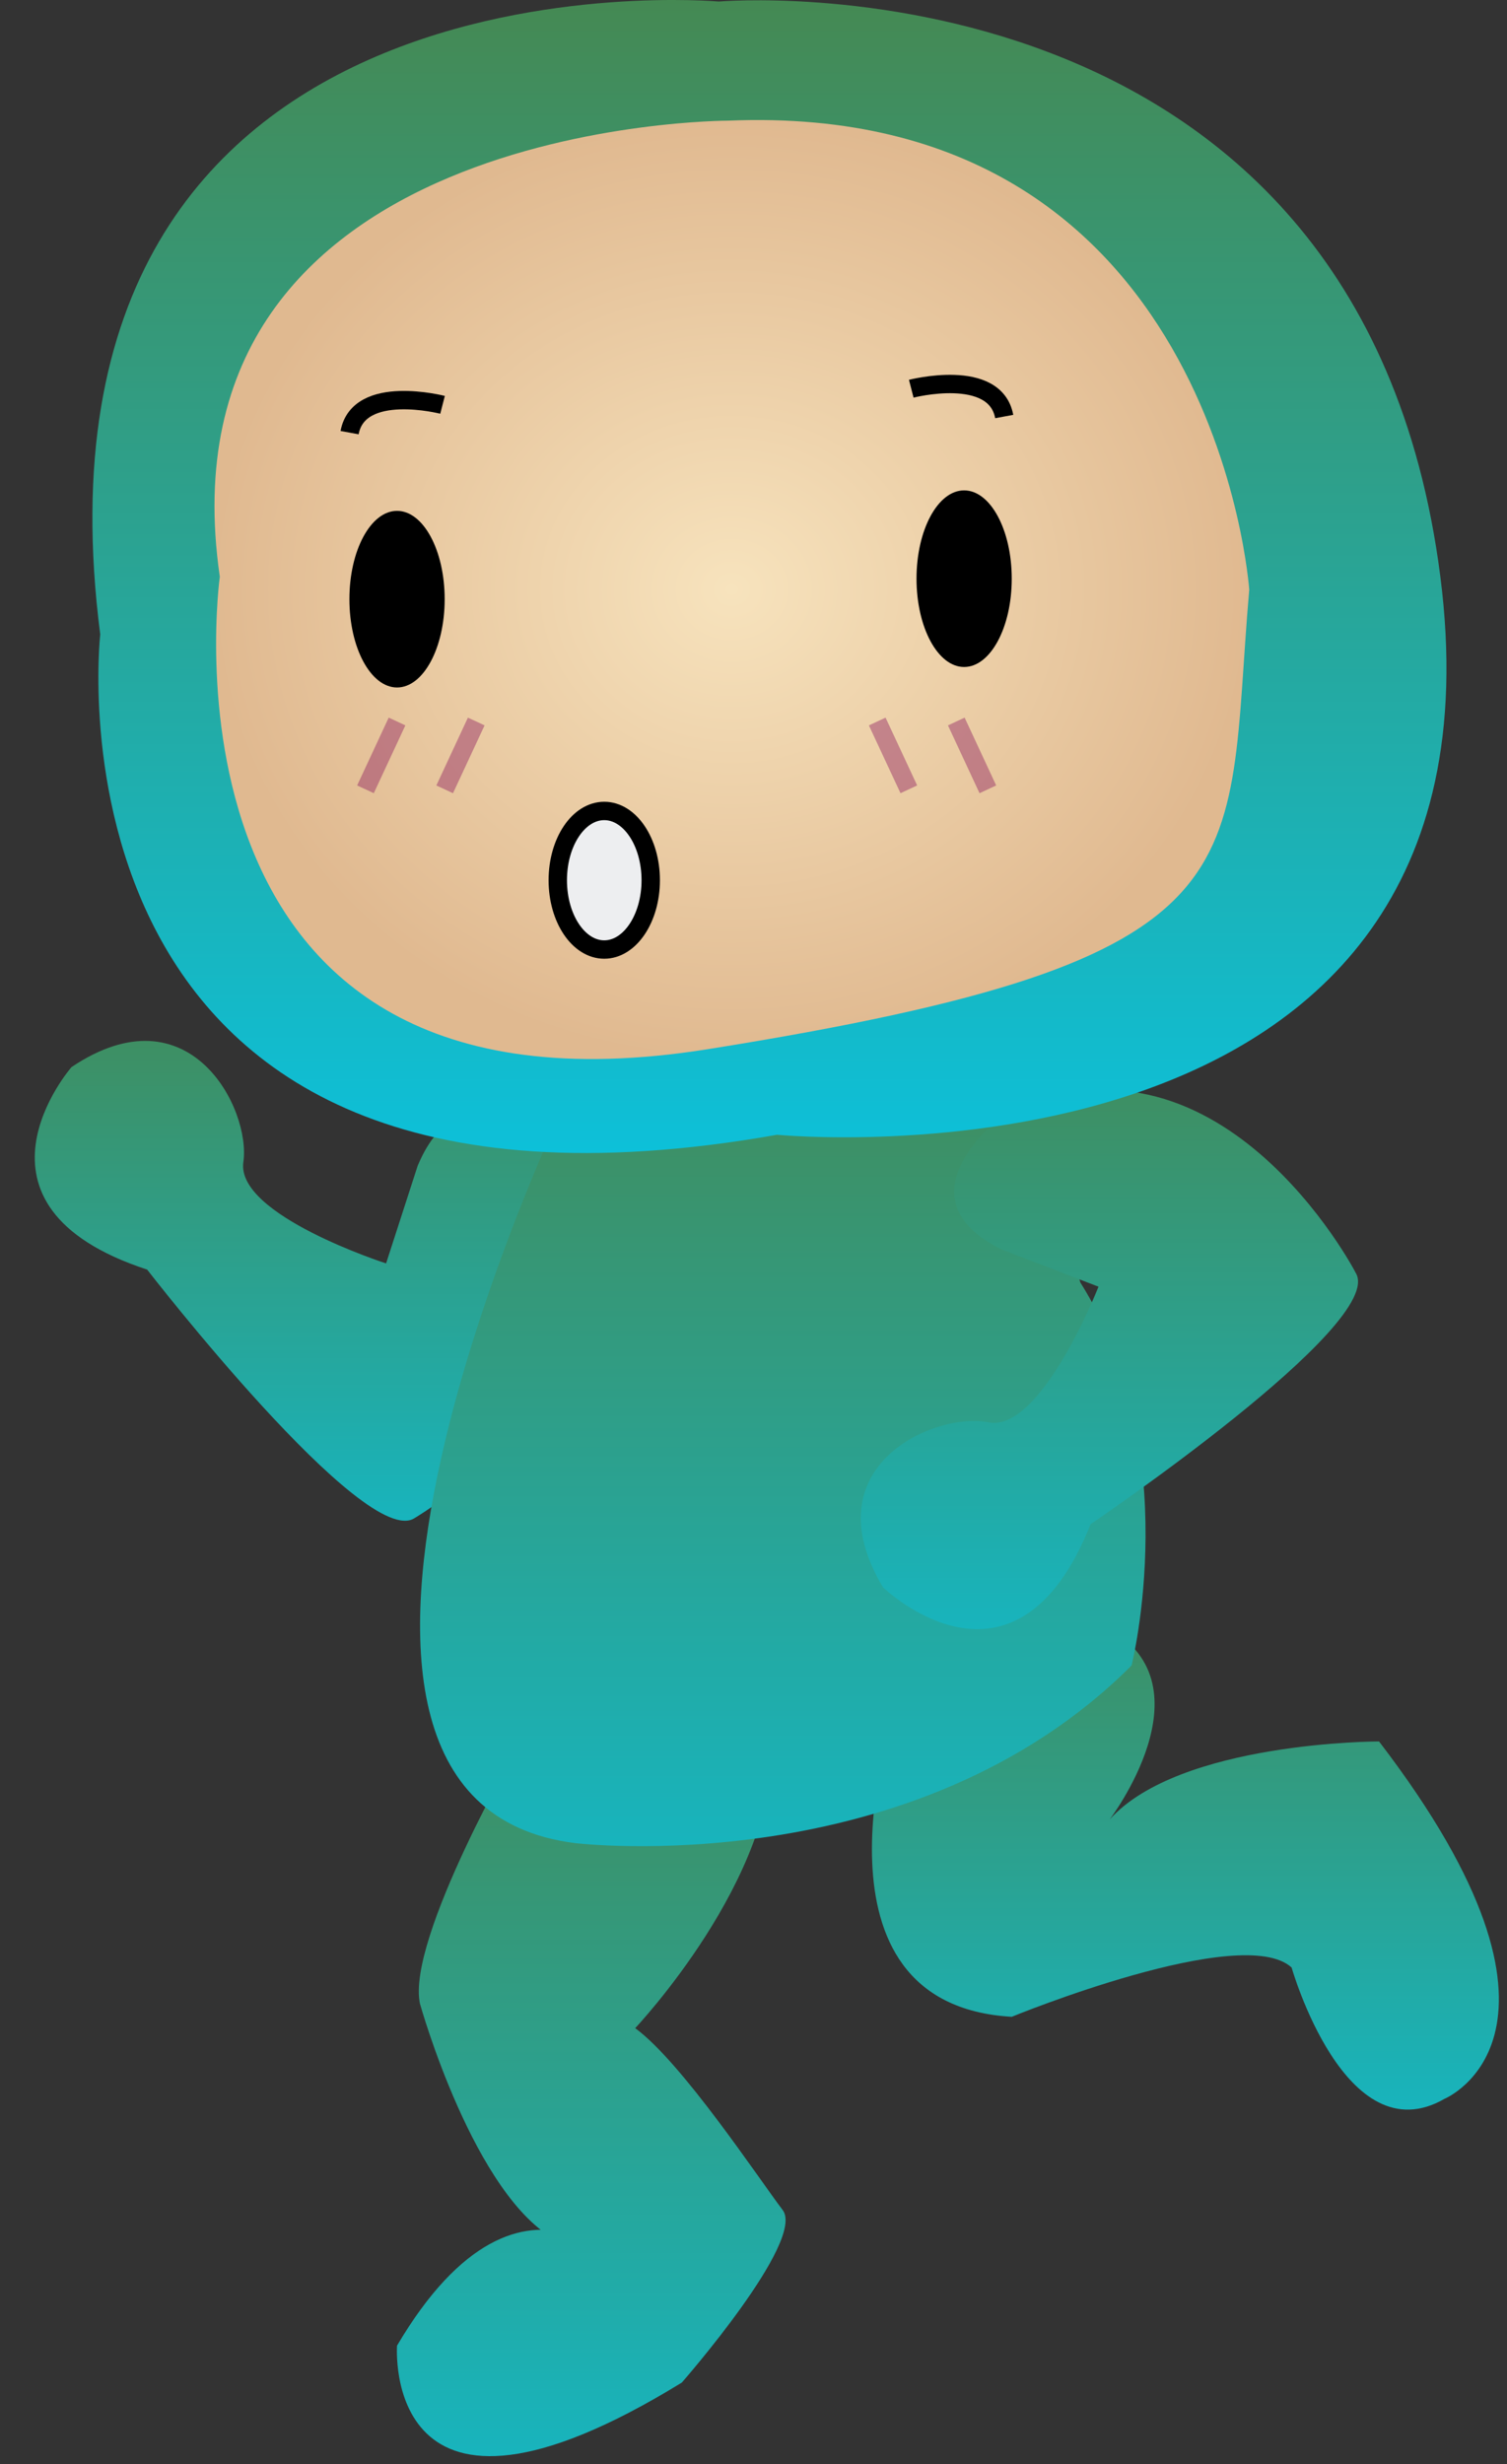 <svg width="41" height="67" viewBox="0 0 41 67" fill="none" xmlns="http://www.w3.org/2000/svg">
<rect x="0" y="0" width="41" height="67" fill="#333333" stroke="none"/>
<path d="M15.028 31.485C15.028 31.485 12.623 28.686 11.363 31.697L10.504 34.351C10.504 34.351 6.412 33.037 6.621 31.596C6.83 30.159 5.161 26.855 1.946 29.013C1.946 29.013 -1.34 32.772 4.003 34.519C4.003 34.519 9.947 42.191 11.287 41.271C11.292 41.271 18.318 37.128 15.028 31.485Z" fill="url(#paint0_linear)"/>
<path d="M14.164 47.352C14.164 47.352 11.052 52.717 11.425 54.477C11.425 54.477 12.899 59.757 15.175 60.928C15.175 60.928 16.974 63.274 17.285 62.604C17.596 61.935 14.275 57.886 10.802 63.776C10.802 63.776 10.366 69.808 18.55 64.78C18.55 64.78 21.929 60.924 21.293 60.088C20.656 59.252 18.55 56.069 17.281 55.144C17.281 55.144 21.163 51.041 20.994 47.352H14.164Z" fill="url(#paint1_linear)"/>
<path d="M24.294 46.68C24.294 46.68 21.711 54.499 27.526 54.835C27.526 54.835 33.791 52.265 35.14 53.495C35.14 53.495 36.601 58.624 39.304 57.063C39.304 57.063 43.605 55.281 37.518 47.348C37.518 47.348 32.095 47.348 30.189 49.471C30.189 49.471 32.941 45.871 30.189 44.292C27.437 42.714 24.294 46.68 24.294 46.68Z" fill="url(#paint2_linear)"/>
<path d="M15.304 30.133C15.304 30.133 6.363 48.953 15.642 50.112C15.642 50.112 24.837 51.231 30.786 45.283C30.786 45.283 32.264 39.428 29.392 34.869C29.392 34.869 28.083 30.221 27.664 30.133C27.241 30.044 15.304 30.133 15.304 30.133Z" fill="url(#paint3_linear)"/>
<path d="M27.273 30.336C27.273 30.336 24.32 32.556 27.273 33.98L29.886 34.984C29.886 34.984 28.323 38.964 26.89 38.672C25.456 38.38 22.041 39.844 24.022 43.156C24.022 43.156 27.606 46.632 29.672 41.44C29.672 41.44 37.727 35.992 36.886 34.612C36.89 34.608 33.137 27.404 27.273 30.336Z" fill="url(#paint4_linear)"/>
<path d="M19.555 0.042C19.555 0.042 0.29 -1.703 2.727 17.25C2.727 17.25 0.777 34.457 21.139 30.854C21.139 30.854 41.384 32.818 39.186 15.673C36.988 -1.472 19.555 0.042 19.555 0.042Z" fill="url(#paint5_linear)"/>
<path d="M19.814 3.281C19.814 3.281 4.177 3.263 5.98 15.681C5.98 15.681 3.843 30.986 19.253 28.527C34.664 26.069 33.315 23.765 33.987 16.035C33.987 16.039 33.088 2.724 19.814 3.281Z" fill="url(#paint6_radial)"/>
<path d="M10.802 18.692C11.518 18.692 12.098 17.617 12.098 16.291C12.098 14.965 11.518 13.89 10.802 13.89C10.087 13.89 9.506 14.965 9.506 16.291C9.506 17.617 10.087 18.692 10.802 18.692Z" fill="black"/>
<path d="M26.23 18.135C26.946 18.135 27.526 17.06 27.526 15.734C27.526 14.408 26.946 13.333 26.23 13.333C25.515 13.333 24.935 14.408 24.935 15.734C24.935 17.06 25.515 18.135 26.23 18.135Z" fill="black"/>
<path d="M24.792 10.569C24.792 10.569 27.072 9.981 27.321 11.325" stroke="black" stroke-width="0.5" stroke-miterlimit="10"/>
<path d="M12.04 11.007C12.04 11.007 9.76 10.419 9.511 11.763" stroke="black" stroke-width="0.5" stroke-miterlimit="10"/>
<path d="M16.439 25.817C17.137 25.817 17.704 24.973 17.704 23.933C17.704 22.892 17.137 22.049 16.439 22.049C15.741 22.049 15.175 22.892 15.175 23.933C15.175 24.973 15.741 25.817 16.439 25.817Z" fill="#EDEEF0" stroke="black" stroke-width="0.5" stroke-miterlimit="10"/>
<path opacity="0.4" d="M10.802 19.617L9.943 21.461" stroke="#850F5B" stroke-width="0.5" stroke-miterlimit="10"/>
<path opacity="0.4" d="M12.957 19.617L12.098 21.461" stroke="#850F5B" stroke-width="0.5" stroke-miterlimit="10"/>
<path opacity="0.4" d="M26.017 19.617L26.876 21.461" stroke="#850F5B" stroke-width="0.5" stroke-miterlimit="10"/>
<path opacity="0.4" d="M23.866 19.617L24.726 21.461" stroke="#850F5B" stroke-width="0.5" stroke-miterlimit="10"/>
<defs>
<linearGradient id="paint0_linear" x1="8.425" y1="28.302" x2="8.425" y2="41.348" gradientUnits="userSpaceOnUse">
<stop stop-color="#3E8F63"/>
<stop offset="1" stop-color="#18B4BD"/>
</linearGradient>
<linearGradient id="paint1_linear" x1="16.085" y1="47.352" x2="16.085" y2="66.781" gradientUnits="userSpaceOnUse">
<stop stop-color="#3E8F63"/>
<stop offset="1" stop-color="#18B4BD"/>
</linearGradient>
<linearGradient id="paint2_linear" x1="32.251" y1="43.921" x2="32.251" y2="57.359" gradientUnits="userSpaceOnUse">
<stop stop-color="#3E8F63"/>
<stop offset="1" stop-color="#18B4BD"/>
</linearGradient>
<linearGradient id="paint3_linear" x1="21.297" y1="30.093" x2="21.297" y2="50.195" gradientUnits="userSpaceOnUse">
<stop stop-color="#3E8F63"/>
<stop offset="1" stop-color="#18B4BD"/>
</linearGradient>
<linearGradient id="paint4_linear" x1="30.183" y1="29.634" x2="30.183" y2="44.295" gradientUnits="userSpaceOnUse">
<stop stop-color="#3E8F63"/>
<stop offset="1" stop-color="#18B4BD"/>
</linearGradient>
<linearGradient id="paint5_linear" x1="20.933" y1="0" x2="20.933" y2="31.35" gradientUnits="userSpaceOnUse">
<stop stop-color="#458953"/>
<stop offset="1" stop-color="#0DC0D9"/>
</linearGradient>
<radialGradient id="paint6_radial" cx="0" cy="0" r="1" gradientUnits="userSpaceOnUse" gradientTransform="translate(19.911 16.029) rotate(90) scale(12.765 14.076)">
<stop stop-color="#F7E3BD"/>
<stop offset="1" stop-color="#E0B990"/>
</radialGradient>
</defs>
</svg>
